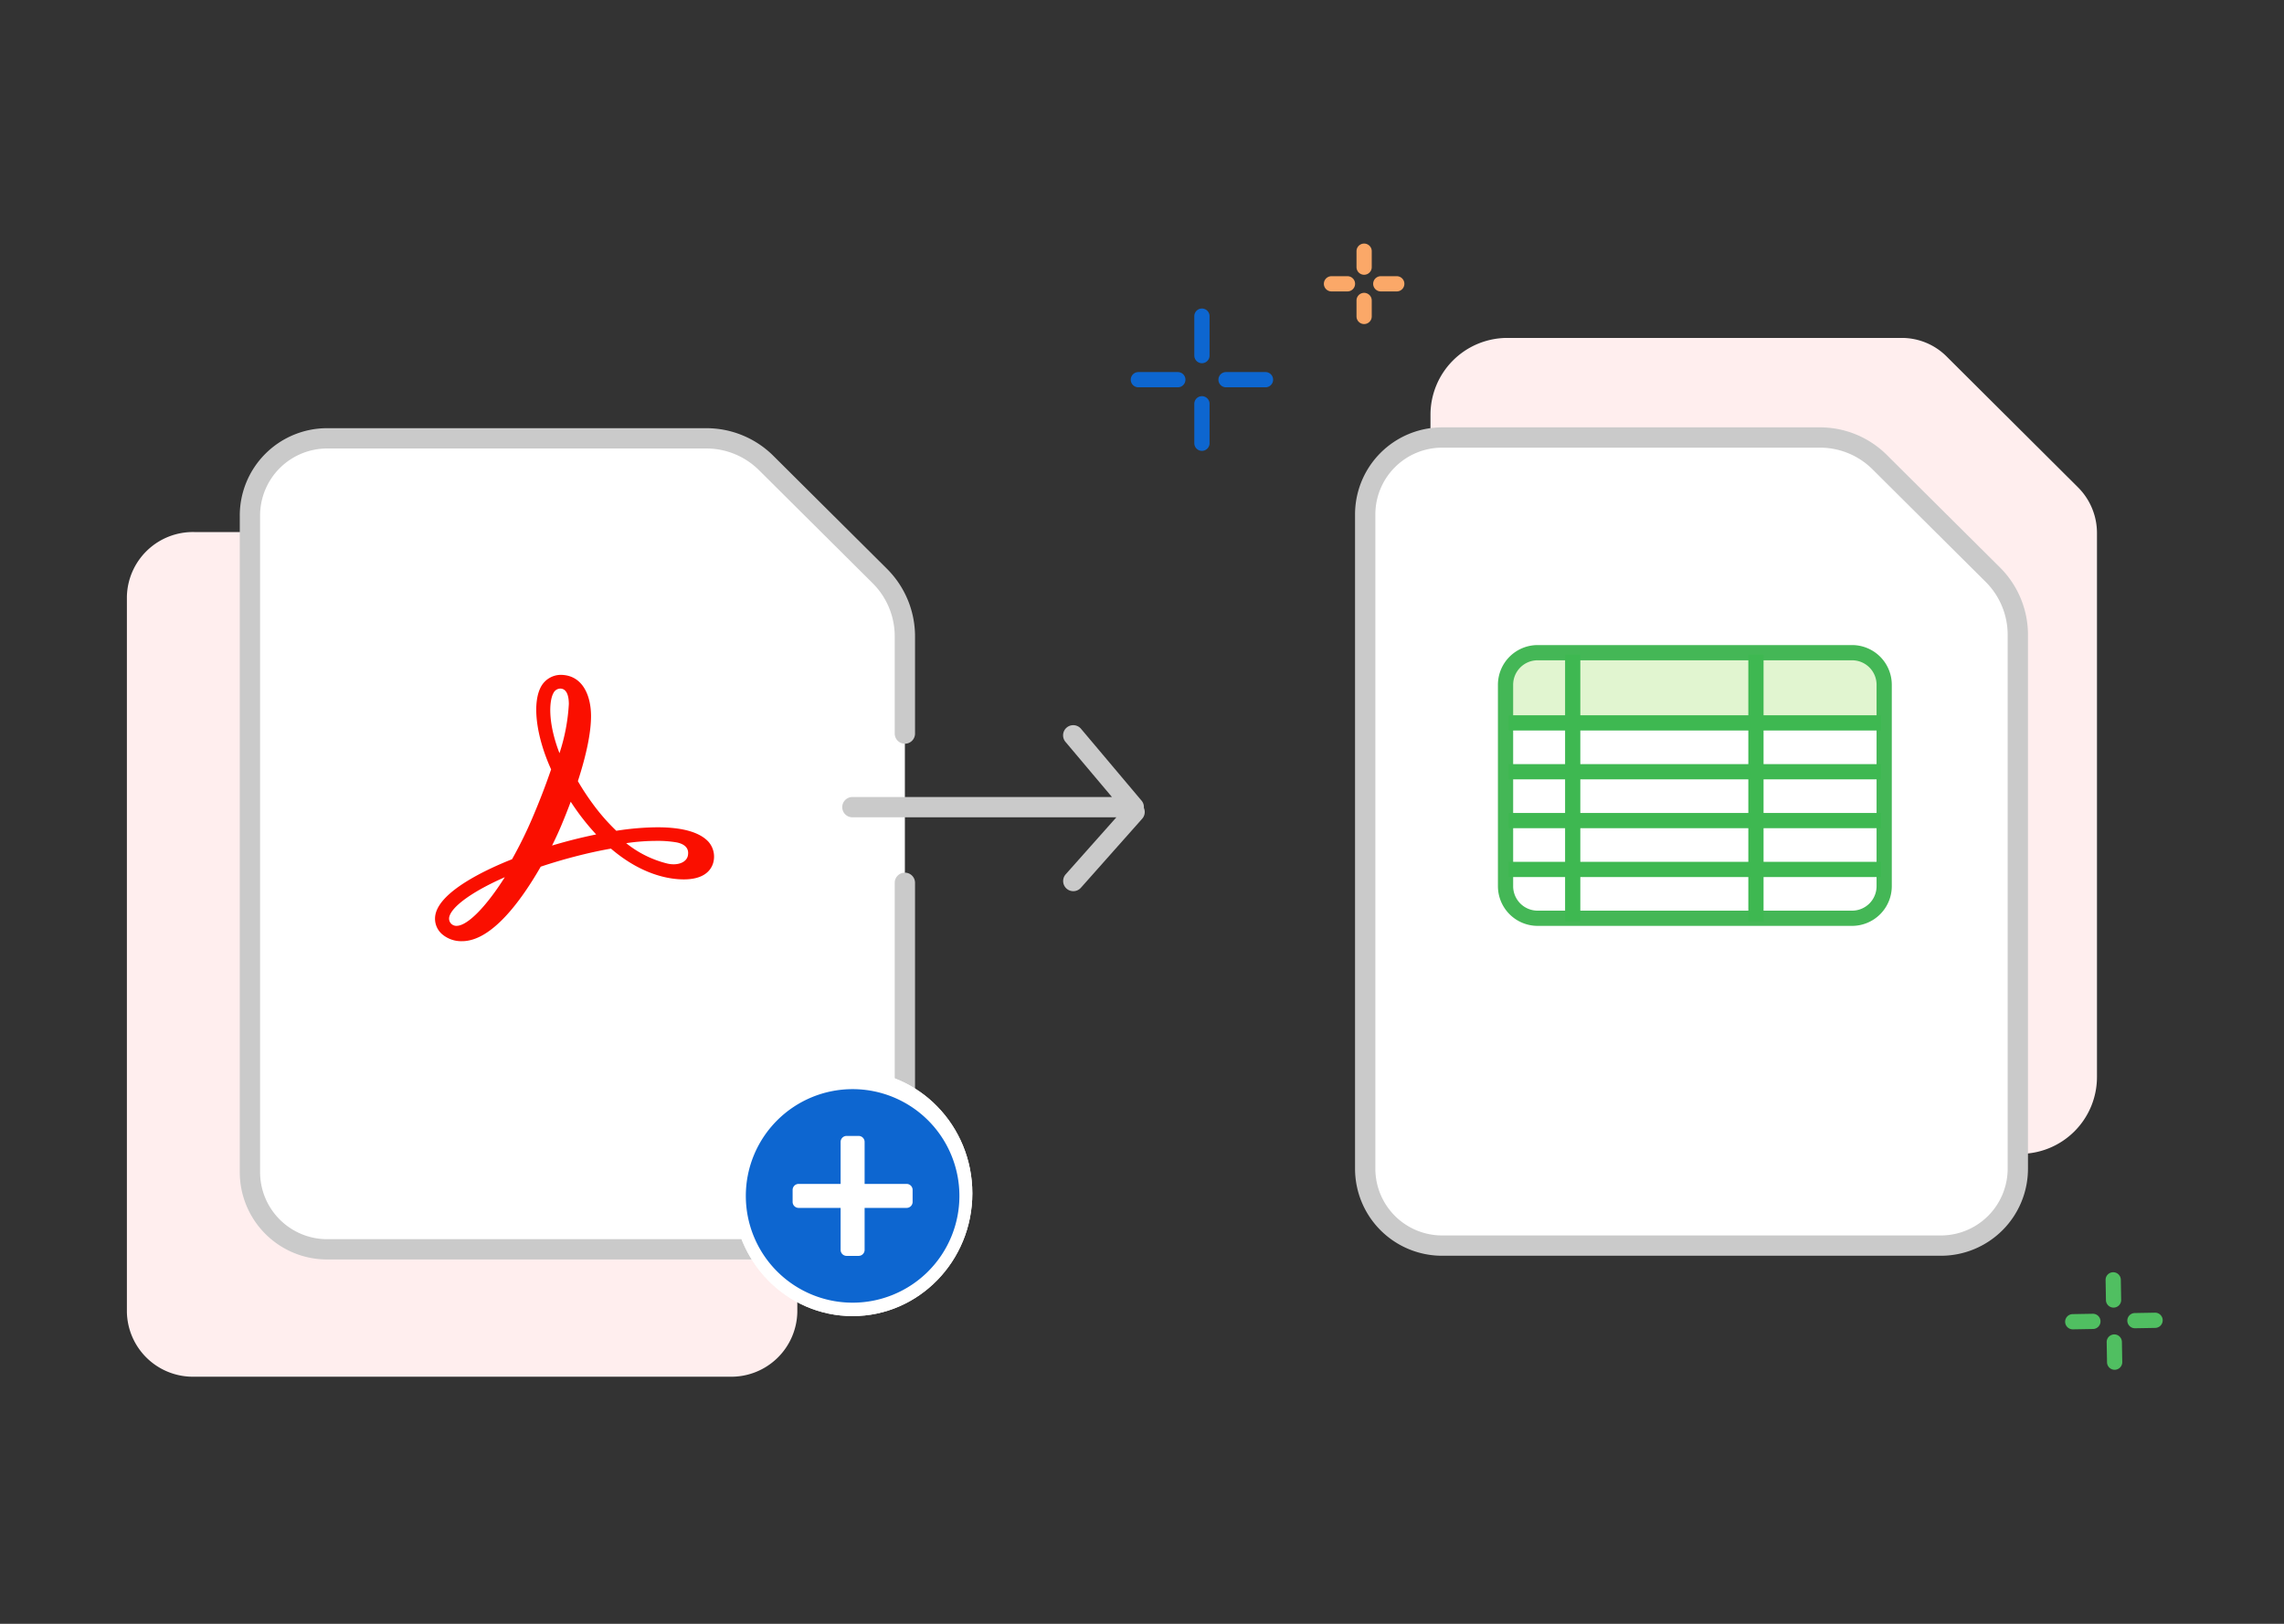 <svg xmlns="http://www.w3.org/2000/svg" width="450" height="320" viewBox="0 0 450 320">
  <rect x="0" y="0" width="450" height="320" fill="#333333" stroke="none"/>
  <g id="Group_310553" data-name="Group 310553" transform="translate(1636 290)">
    <g id="Group_310552" data-name="Group 310552" transform="translate(641.742 -10.117)">
      <path id="Path_101359" data-name="Path 101359" d="M12.744,0H153.713a13.013,13.013,0,0,1,12.744,13.266V118.824a13.013,13.013,0,0,1-12.744,13.266H12.744A13.013,13.013,0,0,1,0,118.824V13.266A13.013,13.013,0,0,1,12.744,0Z" transform="translate(-2120.652 -175.033) rotate(90)" fill="#fee"/>
      <path id="Path_101389" data-name="Path 101389" d="M362.52,428.679v56.992a15.224,15.224,0,0,1-15.2,15.24H248.68a15.224,15.224,0,0,1-15.2-15.24V356.328a15.223,15.223,0,0,1,15.2-15.239h74.74a16.707,16.707,0,0,1,11.779,4.867l22.381,22.261a16.788,16.788,0,0,1,4.94,11.9v19.155" transform="translate(-2461.98 -534.589)" fill="#fff"/>
      <path id="Path_101389_-_Outline" data-name="Path 101389 - Outline" d="M248.68,502.911a17.211,17.211,0,0,1-17.2-17.242V356.328a17.211,17.211,0,0,1,17.2-17.239H323.42a18.707,18.707,0,0,1,13.19,5.45l22.38,22.26a18.788,18.788,0,0,1,5.53,13.319v19.154a2,2,0,0,1-4,0V380.117a14.788,14.788,0,0,0-4.352-10.483l-22.38-22.26a14.707,14.707,0,0,0-10.369-4.285H248.68a13.223,13.223,0,0,0-13.2,13.237V485.671a13.224,13.224,0,0,0,13.2,13.24H347.32a13.224,13.224,0,0,0,13.2-13.238V428.679a2,2,0,0,1,4,0v56.992a17.211,17.211,0,0,1-17.2,17.24Z" transform="translate(-2461.98 -534.589)" fill="#cacaca"/>
      <path id="Path_101390" data-name="Path 101390" d="M15.152,0A15.15,15.15,0,0,0,0,15.151V145.642a15.153,15.153,0,0,0,15.151,15.152H116.163a15.153,15.153,0,0,0,15.152-15.151V38.384a12.72,12.72,0,0,0-3.738-8.94L101.718,3.685A12.476,12.476,0,0,0,92.829,0Z" transform="translate(-1995.905 -213.288)" fill="#fee" style="isolation: isolate"/>
      <g id="Group_155517" data-name="Group 155517" transform="translate(-2053.457 -217.581)">
        <path id="Line_6847" data-name="Line 6847" d="M0,9.273a1.5,1.5,0,0,1-1.5-1.5V0A1.5,1.5,0,0,1,0-1.5,1.5,1.5,0,0,1,1.5,0V7.773A1.5,1.5,0,0,1,0,9.273Z" transform="translate(12.523)" fill="#0d66d0"/>
        <path id="Line_6848" data-name="Line 6848" d="M0,9.273a1.5,1.5,0,0,1-1.5-1.5V0A1.5,1.5,0,0,1,0-1.5,1.5,1.5,0,0,1,1.5,0V7.773A1.5,1.5,0,0,1,0,9.273Z" transform="translate(12.523 17.273)" fill="#0d66d0"/>
        <path id="Line_6850" data-name="Line 6850" d="M0,9.273a1.5,1.5,0,0,1-1.5-1.5V0A1.5,1.5,0,0,1,0-1.5,1.5,1.5,0,0,1,1.5,0V7.773A1.5,1.5,0,0,1,0,9.273Z" transform="translate(25.045 12.523) rotate(90)" fill="#0d66d0"/>
        <path id="Line_6849" data-name="Line 6849" d="M0,9.273a1.5,1.5,0,0,1-1.5-1.5V0A1.5,1.5,0,0,1,0-1.5,1.5,1.5,0,0,1,1.5,0V7.773A1.5,1.5,0,0,1,0,9.273Z" transform="translate(7.773 12.523) rotate(90)" fill="#0d66d0"/>
      </g>
      <g id="Group_155518" data-name="Group 155518" transform="translate(-1869.503 -27.521) rotate(-1)">
        <path id="Line_6847-2" data-name="Line 6847" d="M0,5.469a1.5,1.5,0,0,1-1.5-1.5V0A1.5,1.5,0,0,1,0-1.5,1.5,1.5,0,0,1,1.5,0V3.969A1.5,1.5,0,0,1,0,5.469Z" transform="translate(8.112)" fill="#50bf61"/>
        <path id="Line_6848-2" data-name="Line 6848" d="M0,5.469a1.5,1.5,0,0,1-1.5-1.5V0A1.5,1.5,0,0,1,0-1.5,1.5,1.5,0,0,1,1.5,0V3.969A1.5,1.5,0,0,1,0,5.469Z" transform="translate(8.112 12.254)" fill="#50bf61"/>
        <path id="Line_6850-2" data-name="Line 6850" d="M0,5.469a1.5,1.5,0,0,1-1.5-1.5V0A1.5,1.5,0,0,1,0-1.5,1.5,1.5,0,0,1,1.5,0V3.969A1.5,1.5,0,0,1,0,5.469Z" transform="translate(16.223 8.111) rotate(90)" fill="#50bf61"/>
        <path id="Line_6849-2" data-name="Line 6849" d="M0,5.469a1.5,1.5,0,0,1-1.5-1.5V0A1.5,1.5,0,0,1,0-1.5,1.5,1.5,0,0,1,1.5,0V3.969A1.5,1.5,0,0,1,0,5.469Z" transform="translate(3.969 8.111) rotate(90)" fill="#50bf61"/>
      </g>
      <g id="Group_155519" data-name="Group 155519" transform="translate(-2015.408 -230.383)">
        <path id="Line_6847-3" data-name="Line 6847" d="M0,4.646a1.5,1.5,0,0,1-1.5-1.5V0A1.5,1.5,0,0,1,0-1.5,1.5,1.5,0,0,1,1.5,0V3.146A1.5,1.5,0,0,1,0,4.646Z" transform="translate(6.43)" fill="#fba868"/>
        <path id="Line_6848-3" data-name="Line 6848" d="M0,4.646a1.5,1.5,0,0,1-1.5-1.5V0A1.5,1.5,0,0,1,0-1.5,1.5,1.5,0,0,1,1.5,0V3.146A1.5,1.5,0,0,1,0,4.646Z" transform="translate(6.43 9.713)" fill="#fba868"/>
        <path id="Line_6850-3" data-name="Line 6850" d="M0,4.646a1.5,1.5,0,0,1-1.5-1.5V0A1.5,1.5,0,0,1,0-1.5,1.5,1.5,0,0,1,1.5,0V3.146A1.5,1.5,0,0,1,0,4.646Z" transform="translate(12.859 6.43) rotate(90)" fill="#fba868"/>
        <path id="Line_6849-3" data-name="Line 6849" d="M0,4.646a1.5,1.5,0,0,1-1.5-1.5V0A1.5,1.5,0,0,1,0-1.5,1.5,1.5,0,0,1,1.5,0V3.146A1.5,1.5,0,0,1,0,4.646Z" transform="translate(3.146 6.43) rotate(90)" fill="#fba868"/>
      </g>
      <g id="Group_159996" data-name="Group 159996" transform="translate(-2008.767 -193.663)">
        <path id="Path_101375" data-name="Path 101375" d="M0,144.066V15.184A15.168,15.168,0,0,1,15.147,0H89.621a16.645,16.645,0,0,1,11.737,4.849l22.3,22.182a16.726,16.726,0,0,1,4.923,11.857V144.066a15.168,15.168,0,0,1-15.148,15.184H15.147A15.168,15.168,0,0,1,0,144.066Z" fill="#fff"/>
        <path id="Path_101375_-_Outline" data-name="Path 101375 - Outline" d="M15.147,161.25h0A17.155,17.155,0,0,1-2,144.064V15.184A17.155,17.155,0,0,1,15.144-2H89.621a18.645,18.645,0,0,1,13.148,5.432l22.3,22.181a18.726,18.726,0,0,1,5.513,13.276V144.066a17.155,17.155,0,0,1-17.145,17.184ZM15.147,2A13.168,13.168,0,0,0,2,15.182V144.066A13.168,13.168,0,0,0,15.15,157.25h98.283a13.168,13.168,0,0,0,13.148-13.182V38.888a14.726,14.726,0,0,0-4.334-10.44L99.948,6.267A14.645,14.645,0,0,0,89.62,2Z" fill="#cacaca"/>
        <g id="Group_155657" data-name="Group 155657" transform="translate(27.948 42.768)">
          <path id="Path_101549" data-name="Path 101549" d="M4.819,0h64.37a4.819,4.819,0,0,1,4.819,4.819v3a4.819,4.819,0,0,1-4.819,4.819H4.819A4.819,4.819,0,0,1,0,7.816v-3A4.819,4.819,0,0,1,4.819,0Z" transform="translate(0 1.135)" fill="#e1f5d0"/>
          <g id="Path_101548" data-name="Path 101548" transform="translate(1.203 1.135)">
            <path id="Path_596792" data-name="Path 596792" d="M4.819,0H66.782A4.819,4.819,0,0,1,71.6,4.818v39.7a4.819,4.819,0,0,1-4.819,4.819H4.819A4.819,4.819,0,0,1,0,44.52V4.819A4.819,4.819,0,0,1,4.819,0Z" fill="none"/>
            <path id="Path_596793" data-name="Path 596793" d="M66.782,0H4.819A4.819,4.819,0,0,0,0,4.819v39.7a4.819,4.819,0,0,0,4.819,4.819H66.782A4.819,4.819,0,0,0,71.6,44.52V4.819A4.819,4.819,0,0,0,66.782,0m0-3A7.828,7.828,0,0,1,74.6,4.819v39.7a7.828,7.828,0,0,1-7.819,7.819H4.819A7.828,7.828,0,0,1-3,44.52V4.819A7.828,7.828,0,0,1,4.819-3Z" fill="#44b756"/>
          </g>
          <line id="Line_6839" data-name="Line 6839" x2="73.407" transform="translate(0.301 13.47)" fill="none" stroke="#3eb851" stroke-width="3"/>
          <line id="Line_6846" data-name="Line 6846" x2="73.407" transform="translate(0.301 23.097)" fill="none" stroke="#3eb851" stroke-width="3"/>
          <path id="Path_101226" data-name="Path 101226" d="M0,0V52.58" transform="translate(12.936)" fill="none" stroke="#3eb851" stroke-width="3"/>
          <path id="Path_101227" data-name="Path 101227" d="M0,0V52.58" transform="translate(49.038)" fill="none" stroke="#3eb851" stroke-width="3"/>
          <line id="Line_6840" data-name="Line 6840" x2="73.407" transform="translate(0.301 32.724)" fill="none" stroke="#3eb851" stroke-width="3"/>
          <line id="Line_6841" data-name="Line 6841" x2="73.407" transform="translate(0.301 42.351)" fill="none" stroke="#3eb851" stroke-width="3"/>
        </g>
      </g>
      <g id="Ellipse_10670" data-name="Ellipse 10670" transform="translate(-2133.348 -68.911)" fill="#fff" stroke="#fff" stroke-width="1">
        <ellipse cx="23.59" cy="24.195" rx="23.59" ry="24.195" stroke="none"/>
        <ellipse cx="23.59" cy="24.195" rx="23.09" ry="23.695" fill="none"/>
      </g>
      <path id="Path_101403" data-name="Path 101403" d="M30.09,9.05A21.04,21.04,0,1,1,9.05,30.09,21.04,21.04,0,0,1,30.09,9.05ZM18.27,31.272a1.182,1.182,0,0,0,1.182,1.182h8.274v8.274a1.182,1.182,0,0,0,1.182,1.182h2.364a1.182,1.182,0,0,0,1.182-1.182V32.454h8.274a1.182,1.182,0,0,0,1.182-1.182V28.908a1.182,1.182,0,0,0-1.182-1.182H32.454V19.452a1.182,1.182,0,0,0-1.182-1.182H28.908a1.182,1.182,0,0,0-1.182,1.182v8.274H19.452a1.182,1.182,0,0,0-1.182,1.182Z" transform="translate(-2139.847 -74.297)" fill="#0d66d0"/>
      <path id="Union_3" data-name="Union 3" d="M44.194,32.195a2,2,0,0,1-.167-2.823l9.981-11.229H2a2,2,0,0,1,0-4H53.136L43.992,3.289A2,2,0,1,1,47.051.712L58.939,14.823a1.994,1.994,0,0,1,.471,1h0c0,.017.005.033.007.05l0,.014v.006l0,.019v0l0,.021v0a2,2,0,0,1,.01.2h0q0,.072-.005.143a2,2,0,0,1-.33,2.148L47.017,32.028a2,2,0,0,1-2.823.167Z" transform="translate(-2111.799 -136.96)" fill="#cacaca"/>
      <path id="Path_102636" data-name="Path 102636" d="M205.25,249.225c-3.717,5.876-7.377,9.587-9.516,9.587a1.428,1.428,0,0,1-1.443-1.678c.4-2.1,4.642-5.138,10.958-7.909Zm17.871-8.4c-1.6.328-3.247.709-4.921,1.143-1.2.313-2.421.653-3.642,1.018.649-1.3,1.244-2.59,1.762-3.814.684-1.619,1.326-3.239,1.917-4.824.518.8,1.054,1.574,1.6,2.32a46.552,46.552,0,0,0,3.411,4.127Zm-8.256-27.956a1.537,1.537,0,0,1,1.285-.815c1.408,0,1.714,1.665,1.714,3.06a37.52,37.52,0,0,1-1.844,9.673c-2.363-6.141-2.033-10.443-1.156-11.917ZM241.32,244.96c-.2,1.046-1.307,1.721-2.816,1.721a5.472,5.472,0,0,1-1.272-.155,20.881,20.881,0,0,1-8.067-4.006,40.712,40.712,0,0,1,5.968-.451,21.944,21.944,0,0,1,3.978.3c1.195.244,2.544.891,2.208,2.592Zm4.006-2.771c-1.762-1.854-5.132-2.8-10.016-2.8a53.868,53.868,0,0,0-8.09.69,39.729,39.729,0,0,1-4.66-5.337,48.771,48.771,0,0,1-2.915-4.446c1.719-5.313,2.592-9.628,2.592-12.823,0-3.927-1.585-8.125-6.033-8.125a4.49,4.49,0,0,0-3.724,2.158c-1.9,3.2-1.138,9.776,1.891,16.472-1.054,3.075-2.2,6.07-3.612,9.388a83.006,83.006,0,0,1-4.084,8.319c-4.537,1.794-14.182,6.141-15.1,10.945a4.027,4.027,0,0,0,1.32,3.827,5.809,5.809,0,0,0,3.931,1.376c5.809,0,11.6-7.892,15.5-14.684,2.214-.74,4.476-1.41,6.728-1.995,2.469-.643,4.856-1.169,7.107-1.561,6.15,5.266,11.618,6.063,14.358,6.063,3.765,0,5.173-1.6,5.686-2.948a4.454,4.454,0,0,0-.88-4.522Z" transform="translate(-2383.532 -356.239)" fill="#fa0f00" fill-rule="evenodd"/>
    </g>
    <rect id="Rectangle_248040" data-name="Rectangle 248040" width="450" height="320" transform="translate(-1636 -290)" opacity="0"/>
  </g>
</svg>
